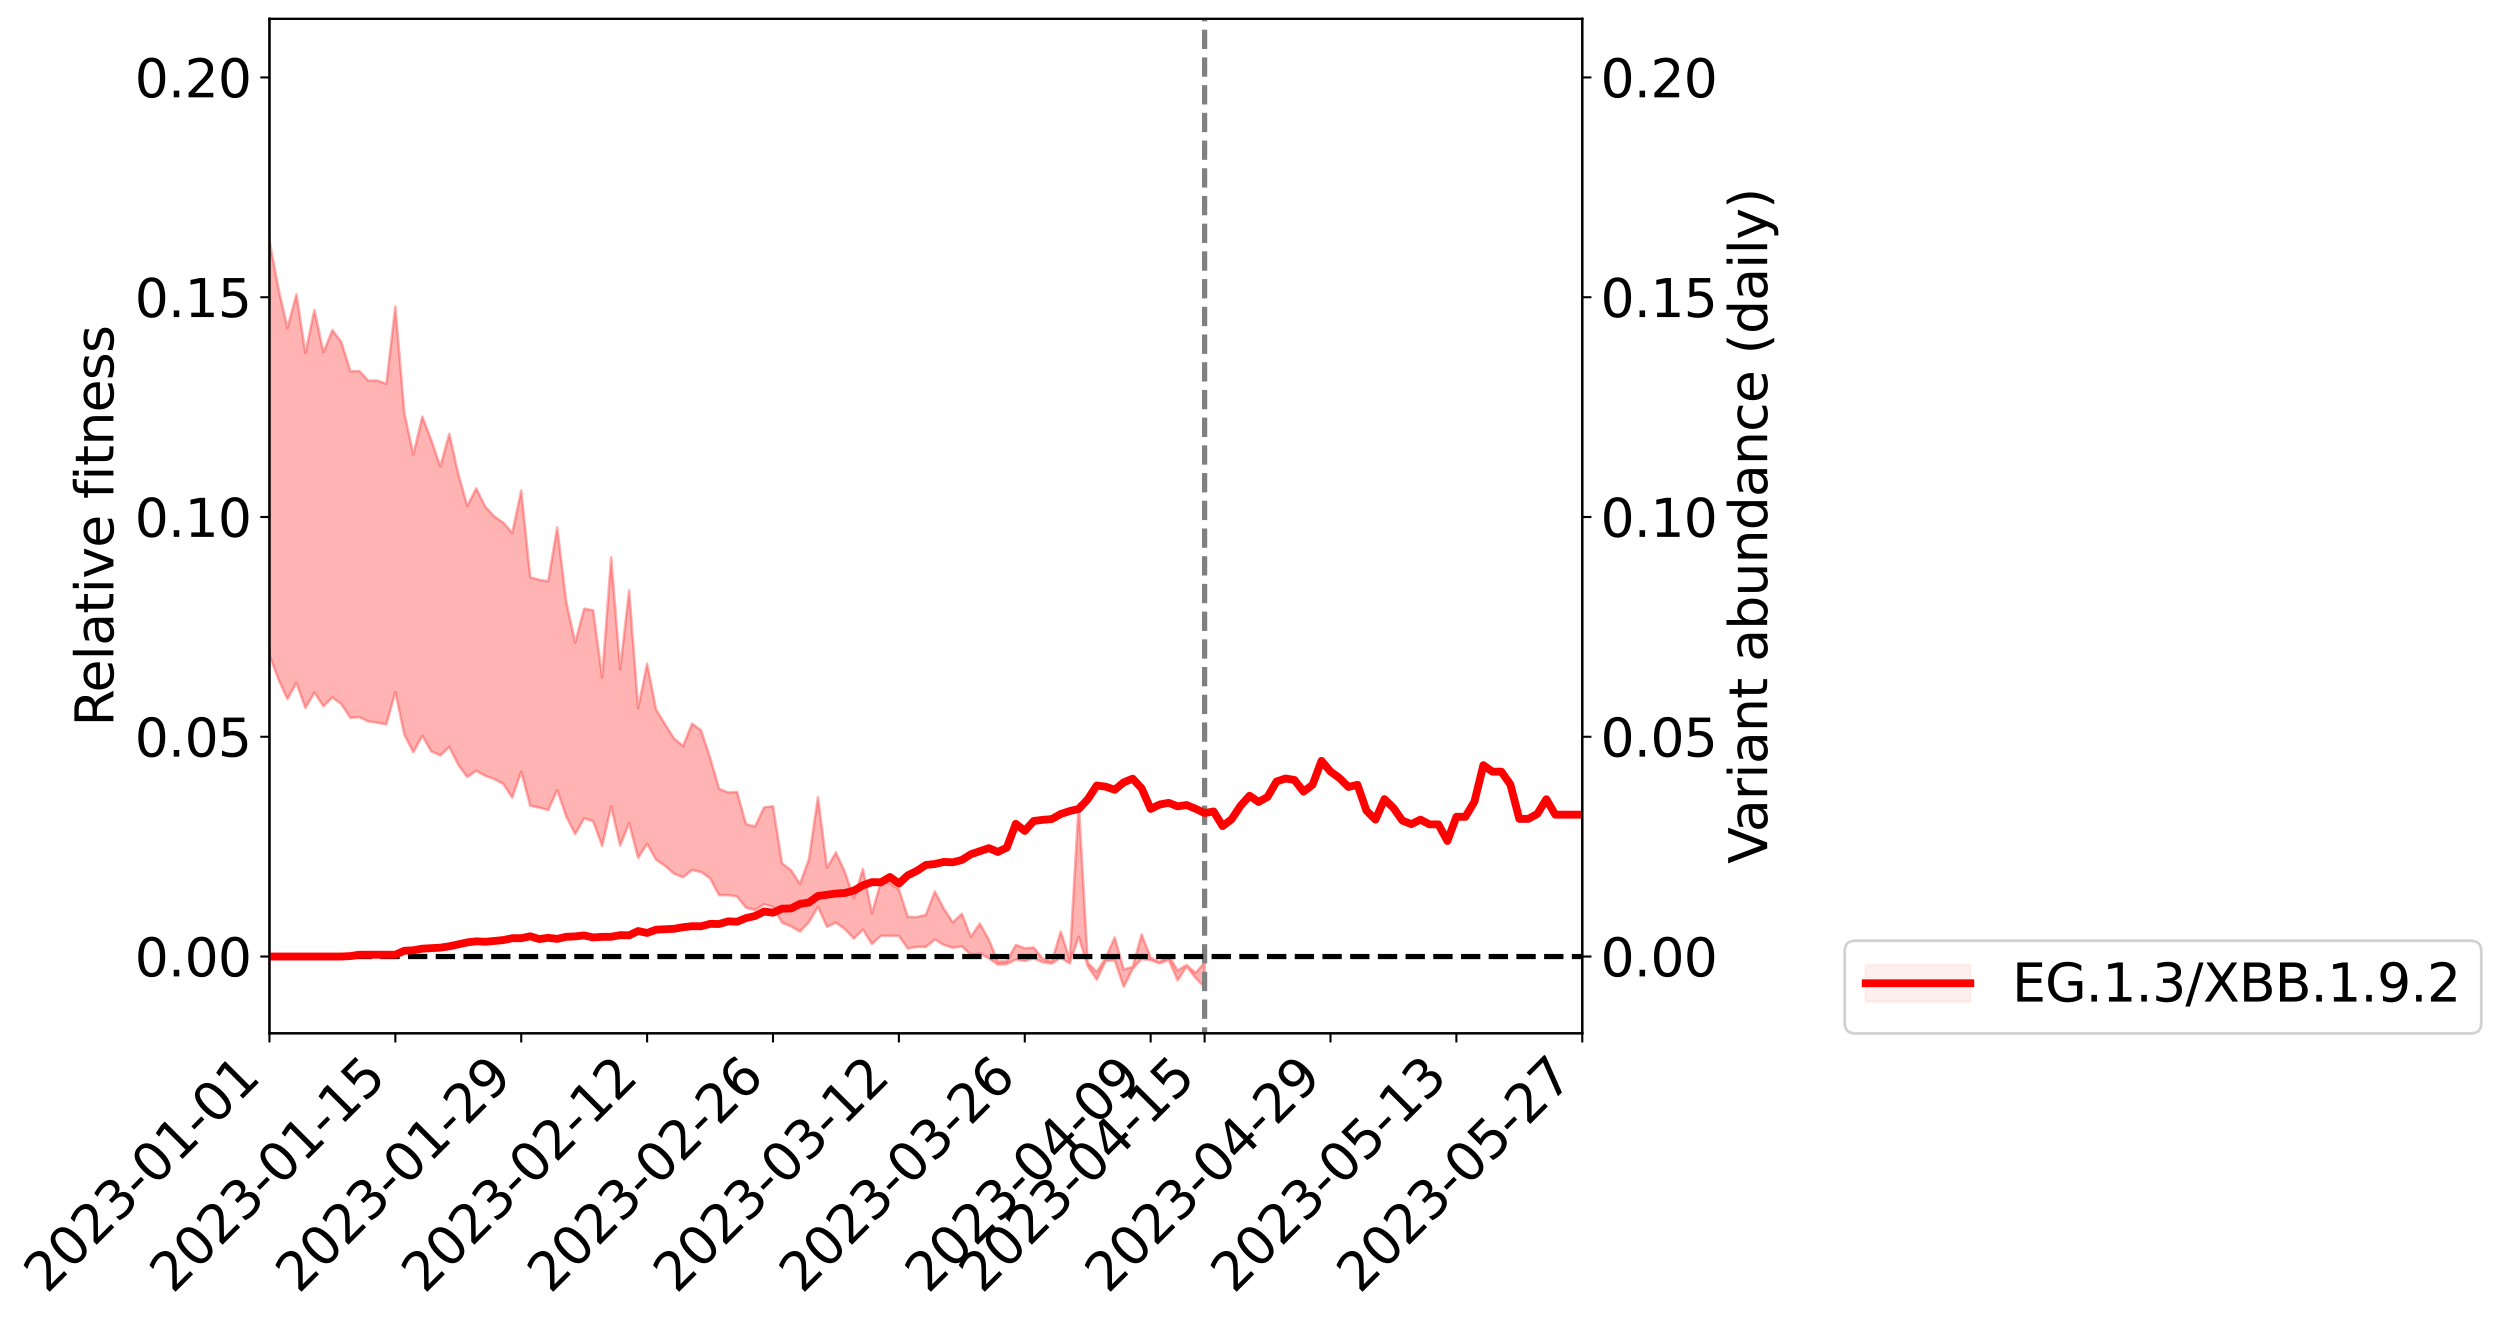 <?xml version="1.0" encoding="utf-8" standalone="no"?>
<!DOCTYPE svg PUBLIC "-//W3C//DTD SVG 1.1//EN"
  "http://www.w3.org/Graphics/SVG/1.1/DTD/svg11.dtd">
<svg xmlns:xlink="http://www.w3.org/1999/xlink" width="956.337pt" height="505.355pt" viewBox="0 0 956.337 505.355" xmlns="http://www.w3.org/2000/svg" version="1.1">
 <defs>
  <style type="text/css">*{stroke-linejoin: round; stroke-linecap: butt}</style>
 </defs>
 <g id="figure_1">
  <g id="patch_1">
   <path d="M 0 505.355 
L 956.337 505.355 
L 956.337 -0 
L 0 -0 
z
" style="fill: #ffffff"/>
  </g>
  <g id="axes_1">
   <g id="patch_2">
    <path d="M 103.075 395.28 
L 605.275 395.28 
L 605.275 7.2 
L 103.075 7.2 
z
" style="fill: #ffffff"/>
   </g>
   <g id="PolyCollection_1">
    <path d="M -1785.335 365.793 
L -1785.335 365.817 
L -1781.895 365.701 
L -1778.455 365.6 
L -1775.016 365.471 
L -1771.576 365.383 
L -1768.136 365.272 
L -1764.696 365.147 
L -1761.257 365.031 
L -1757.817 364.922 
L -1754.377 364.825 
L -1750.937 364.714 
L -1747.498 364.598 
L -1744.058 364.485 
L -1740.618 364.348 
L -1737.179 364.233 
L -1733.739 364.099 
L -1730.299 363.983 
L -1726.859 363.829 
L -1723.42 363.701 
L -1719.98 363.576 
L -1716.54 363.431 
L -1713.101 363.289 
L -1709.661 363.149 
L -1706.221 362.983 
L -1702.781 362.836 
L -1699.342 362.665 
L -1695.902 362.493 
L -1692.462 362.302 
L -1689.022 362.106 
L -1685.583 361.914 
L -1682.143 361.693 
L -1678.703 361.444 
L -1675.264 361.22 
L -1671.824 360.968 
L -1668.384 360.681 
L -1664.944 360.411 
L -1661.505 360.098 
L -1658.065 359.779 
L -1654.625 359.449 
L -1651.185 359.101 
L -1647.746 358.717 
L -1644.306 358.308 
L -1640.866 357.875 
L -1637.427 357.455 
L -1633.987 356.965 
L -1630.547 356.496 
L -1627.107 355.997 
L -1623.668 355.496 
L -1620.228 354.957 
L -1616.788 354.375 
L -1613.348 353.832 
L -1609.909 353.231 
L -1606.469 352.609 
L -1603.029 351.998 
L -1599.59 351.392 
L -1596.15 350.737 
L -1592.71 350.074 
L -1589.27 349.412 
L -1585.831 348.723 
L -1582.391 348.026 
L -1578.951 347.33 
L -1575.511 346.611 
L -1572.072 345.891 
L -1568.632 345.179 
L -1565.192 344.441 
L -1561.753 343.653 
L -1558.313 342.888 
L -1554.873 342.125 
L -1551.433 341.372 
L -1547.994 340.59 
L -1544.554 339.825 
L -1541.114 339.048 
L -1537.674 338.342 
L -1534.235 337.52 
L -1530.795 336.801 
L -1527.355 336.018 
L -1523.916 335.274 
L -1520.476 334.502 
L -1517.036 333.805 
L -1513.596 333.013 
L -1510.157 332.268 
L -1506.717 331.571 
L -1503.277 330.818 
L -1499.837 330.103 
L -1496.398 329.362 
L -1492.958 328.612 
L -1489.518 327.89 
L -1486.079 327.181 
L -1482.639 326.422 
L -1479.199 325.701 
L -1475.759 324.963 
L -1472.32 324.237 
L -1468.88 323.528 
L -1465.44 322.8 
L -1462.001 322.066 
L -1458.561 321.401 
L -1455.121 320.654 
L -1451.681 319.937 
L -1448.242 319.232 
L -1444.802 318.526 
L -1441.362 317.822 
L -1437.922 317.109 
L -1434.483 316.428 
L -1431.043 315.722 
L -1427.603 315 
L -1424.164 314.271 
L -1420.724 313.535 
L -1417.284 312.842 
L -1413.844 312.086 
L -1410.405 311.283 
L -1406.965 310.525 
L -1403.525 309.729 
L -1400.085 308.921 
L -1396.646 308.071 
L -1393.206 307.205 
L -1389.766 306.397 
L -1386.327 305.482 
L -1382.887 304.609 
L -1379.447 303.674 
L -1376.007 302.809 
L -1372.568 301.802 
L -1369.128 300.812 
L -1365.688 299.848 
L -1362.248 298.868 
L -1358.809 297.858 
L -1355.369 296.805 
L -1351.929 295.813 
L -1348.49 294.686 
L -1345.05 293.685 
L -1341.61 292.525 
L -1338.17 291.397 
L -1334.731 290.293 
L -1331.291 289.23 
L -1327.851 288.001 
L -1324.411 286.882 
L -1320.972 285.479 
L -1317.532 284.26 
L -1314.092 283.117 
L -1310.653 281.834 
L -1307.213 280.519 
L -1303.773 279.016 
L -1300.333 277.599 
L -1296.894 276.399 
L -1293.454 274.551 
L -1290.014 273.046 
L -1286.574 271.506 
L -1283.135 269.909 
L -1279.695 268.102 
L -1276.255 266.391 
L -1272.816 265.068 
L -1269.376 263.409 
L -1265.936 260.762 
L -1262.496 258.51 
L -1259.057 256.944 
L -1255.617 254.819 
L -1252.177 253.282 
L -1248.737 251.861 
L -1245.298 249.868 
L -1241.858 247.139 
L -1238.418 245.487 
L -1234.979 244.579 
L -1231.539 242.562 
L -1228.099 241.828 
L -1224.659 240.52 
L -1221.22 238.114 
L -1217.78 238.182 
L -1214.34 239.01 
L -1210.901 240.889 
L -1207.461 238.566 
L -1204.021 242.888 
L -1200.581 243.786 
L -1197.142 237.765 
L -1193.702 239.373 
L -1190.262 241.937 
L -1186.822 240.324 
L -1183.383 239.949 
L -1179.943 251.195 
L -1176.503 267.217 
L -1173.064 275.19 
L -1169.624 257.76 
L -1166.184 266.714 
L -1162.744 278.453 
L -1159.305 277.79 
L -1155.865 301.689 
L -1152.425 298.472 
L -1148.985 291.217 
L -1145.546 273.172 
L -1142.106 290.225 
L -1138.666 300.505 
L -1135.227 296.29 
L -1131.787 299.018 
L -1128.347 308.735 
L -1124.907 307.522 
L -1121.468 299.278 
L -1118.028 309.805 
L -1114.588 311.957 
L -1111.148 308.308 
L -1107.709 315.026 
L -1104.269 317.539 
L -1100.829 316.974 
L -1097.39 315.054 
L -1093.95 317.326 
L -1090.51 315.196 
L -1087.07 315.486 
L -1083.631 317.658 
L -1080.191 315.8 
L -1076.751 316.91 
L -1073.311 317.061 
L -1069.872 315.579 
L -1066.432 316.257 
L -1062.992 314.078 
L -1059.553 314.327 
L -1056.113 315.052 
L -1052.673 315.181 
L -1049.233 314.164 
L -1045.794 313.308 
L -1042.354 313.155 
L -1038.914 312.195 
L -1035.474 312.116 
L -1032.035 312 
L -1028.595 310.493 
L -1025.155 311.317 
L -1021.716 310.339 
L -1018.276 309.951 
L -1014.836 310.042 
L -1011.396 309.074 
L -1007.957 308.873 
L -1004.517 309.267 
L -1001.077 309.87 
L -997.637 308.225 
L -994.198 307.964 
L -990.758 307.434 
L -987.318 310.341 
L -983.879 310.401 
L -980.439 311.497 
L -976.999 308.701 
L -973.559 306.969 
L -970.12 307.48 
L -966.68 309.349 
L -963.24 309.609 
L -959.801 306.192 
L -956.361 308.954 
L -952.921 308.157 
L -949.481 307.593 
L -946.042 305.941 
L -942.602 307.087 
L -939.162 306.208 
L -935.722 306.775 
L -932.283 305.612 
L -928.843 304.649 
L -925.403 303.041 
L -921.964 302.171 
L -918.524 301.353 
L -915.084 300.291 
L -911.644 299.885 
L -908.205 298.86 
L -904.765 297.762 
L -901.325 295.256 
L -897.885 293.287 
L -894.446 292.254 
L -891.006 290.115 
L -887.566 289.463 
L -884.127 287.527 
L -880.687 284.81 
L -877.247 282.491 
L -873.807 280.656 
L -870.368 277.842 
L -866.928 275.986 
L -863.488 273.429 
L -860.048 271.127 
L -856.609 268.31 
L -853.169 265.93 
L -849.729 262.806 
L -846.29 260.272 
L -842.85 257.54 
L -839.41 254.017 
L -835.97 250.707 
L -832.531 248.223 
L -829.091 245.468 
L -825.651 242.106 
L -822.211 239.371 
L -818.772 236.11 
L -815.332 231.56 
L -811.892 229.382 
L -808.453 225.457 
L -805.013 222.37 
L -801.573 219.013 
L -798.133 215.354 
L -794.694 211.616 
L -791.254 208.168 
L -787.814 203.637 
L -784.374 200.683 
L -780.935 196.241 
L -777.495 193.232 
L -774.055 188.779 
L -770.616 184.535 
L -767.176 180.631 
L -763.736 177.44 
L -760.296 172.443 
L -756.857 168.928 
L -753.417 164.427 
L -749.977 160.682 
L -746.537 155.954 
L -743.098 151.757 
L -739.658 150.843 
L -736.218 143.315 
L -732.779 141.808 
L -729.339 137.078 
L -725.899 133.689 
L -722.459 129.766 
L -719.02 125.606 
L -715.58 121.805 
L -712.14 118.12 
L -708.701 114.625 
L -705.261 111.116 
L -701.821 112.969 
L -698.381 103.546 
L -694.942 100.842 
L -691.502 107.697 
L -688.062 96.434 
L -684.622 97.765 
L -681.183 96.115 
L -677.743 90.044 
L -674.303 90.559 
L -670.864 95.587 
L -667.424 91.152 
L -663.984 88.901 
L -660.544 91.914 
L -657.105 90.26 
L -653.665 92.233 
L -650.225 95.051 
L -646.785 100.132 
L -643.346 112.377 
L -639.906 109.182 
L -636.466 115.697 
L -633.027 121.053 
L -629.587 123.81 
L -626.147 130.949 
L -622.707 137.369 
L -619.268 126.859 
L -615.828 138.333 
L -612.388 152.511 
L -608.948 159.4 
L -605.509 162.606 
L -602.069 181.364 
L -598.629 182.971 
L -595.19 188.158 
L -591.75 186.895 
L -588.31 202.742 
L -584.87 197.964 
L -581.431 195.295 
L -577.991 208.841 
L -574.551 218.488 
L -571.111 217.746 
L -567.672 223.508 
L -564.232 225.438 
L -560.792 225.866 
L -557.353 225.944 
L -553.913 229.166 
L -550.473 231.017 
L -547.033 240.864 
L -543.594 235.927 
L -540.154 244.501 
L -536.714 242.648 
L -533.274 241.559 
L -529.835 245.06 
L -526.395 248.182 
L -522.955 244.345 
L -519.516 246.303 
L -516.076 246.465 
L -512.636 251.115 
L -509.196 248.855 
L -505.757 247.804 
L -502.317 249.133 
L -498.877 251.345 
L -495.437 250.231 
L -491.998 247.99 
L -488.558 249.183 
L -485.118 245.774 
L -481.679 246.059 
L -478.239 251.485 
L -474.799 251.057 
L -471.359 247.826 
L -467.92 246.924 
L -464.48 247.136 
L -461.04 243.62 
L -457.601 244.26 
L -454.161 244.064 
L -450.721 243.162 
L -447.281 242.06 
L -443.842 239.785 
L -440.402 240.805 
L -436.962 239.202 
L -433.522 238.686 
L -430.083 237.735 
L -426.643 237.617 
L -423.203 235.823 
L -419.764 232.744 
L -416.324 232.419 
L -412.884 229.887 
L -409.444 226.324 
L -406.005 228.627 
L -402.565 223.85 
L -399.125 225.615 
L -395.685 224.584 
L -392.246 224.764 
L -388.806 221.664 
L -385.366 221.319 
L -381.927 220.768 
L -378.487 216.968 
L -375.047 217.775 
L -371.607 217.342 
L -368.168 217.09 
L -364.728 215.237 
L -361.288 215.961 
L -357.848 214.067 
L -354.409 212.263 
L -350.969 209.469 
L -347.529 208.526 
L -344.09 207.883 
L -340.65 205.925 
L -337.21 206.144 
L -333.77 205.161 
L -330.331 203.424 
L -326.891 203.437 
L -323.451 201.48 
L -320.011 203.024 
L -316.572 201.653 
L -313.132 201.679 
L -309.692 199.271 
L -306.253 196.001 
L -302.813 198.725 
L -299.373 198.607 
L -295.933 197.528 
L -292.494 196.413 
L -289.054 194.136 
L -285.614 193.609 
L -282.174 192.355 
L -278.735 192.53 
L -275.295 192.052 
L -271.855 189.895 
L -268.416 186.837 
L -264.976 190.788 
L -261.536 189.838 
L -258.096 187.246 
L -254.657 188.887 
L -251.217 184.254 
L -247.777 184.816 
L -244.337 185.109 
L -240.898 181.968 
L -237.458 187.307 
L -234.018 181.95 
L -230.579 179.23 
L -227.139 182.723 
L -223.699 183.672 
L -220.259 181.973 
L -216.82 183.339 
L -213.38 180.893 
L -209.94 185.691 
L -206.501 183.277 
L -203.061 184.282 
L -199.621 181.041 
L -196.181 178.141 
L -192.742 181.89 
L -189.302 188.592 
L -185.862 181.014 
L -182.422 181.467 
L -178.983 178.652 
L -175.543 180.021 
L -172.103 179.67 
L -168.664 177.942 
L -165.224 177.313 
L -161.784 180.589 
L -158.344 178.923 
L -154.905 181.919 
L -151.465 182.503 
L -148.025 173.902 
L -144.585 177.493 
L -141.146 177.825 
L -137.706 178.461 
L -134.266 179.029 
L -130.827 184.59 
L -127.387 186.832 
L -123.947 186.614 
L -120.507 192.734 
L -117.068 202.847 
L -113.628 190.868 
L -110.188 190.758 
L -106.748 191.038 
L -103.309 195.057 
L -99.869 195.995 
L -96.429 195.99 
L -92.99 204.699 
L -89.55 207.924 
L -86.11 198.072 
L -82.67 207.023 
L -79.231 202.635 
L -75.791 199.913 
L -72.351 210.799 
L -68.911 208.661 
L -65.472 215.707 
L -62.032 213.603 
L -58.592 208.902 
L -55.153 213.343 
L -51.713 213.397 
L -48.273 217.769 
L -44.833 215.106 
L -41.394 222.285 
L -37.954 217.231 
L -34.514 221.058 
L -31.074 220.361 
L -27.635 224.566 
L -24.195 217.956 
L -20.755 225.166 
L -17.316 224.833 
L -13.876 229.782 
L -10.436 232.426 
L -6.996 232.509 
L -3.557 231.327 
L -0.117 234.538 
L 3.323 236.942 
L 6.763 234.913 
L 10.202 234.192 
L 13.642 237.013 
L 17.082 239.578 
L 20.521 235.296 
L 23.961 232.841 
L 27.401 242.812 
L 30.841 247.357 
L 34.28 237.258 
L 37.72 240.295 
L 41.16 241.837 
L 44.599 242.605 
L 48.039 247.739 
L 51.479 247.113 
L 54.919 245.063 
L 58.358 247.303 
L 61.798 247.932 
L 65.238 242.487 
L 68.678 245.277 
L 72.117 243.585 
L 75.557 251.173 
L 78.997 260.518 
L 82.436 259.205 
L 85.876 251.835 
L 89.316 251.056 
L 92.756 252.095 
L 96.195 252.469 
L 99.635 259.393 
L 103.075 250.647 
L 106.515 259.935 
L 109.954 267.42 
L 113.394 261.242 
L 116.834 270.851 
L 120.273 264.91 
L 123.713 270.161 
L 127.153 266.787 
L 130.593 269.402 
L 134.032 274.605 
L 137.472 274.332 
L 140.912 275.971 
L 144.352 276.462 
L 147.791 277.123 
L 151.231 264.751 
L 154.671 281.001 
L 158.11 287.756 
L 161.55 281.464 
L 164.99 287.459 
L 168.43 288.949 
L 171.869 285.777 
L 175.309 292.558 
L 178.749 297.247 
L 182.189 294.848 
L 185.628 296.803 
L 189.068 298.023 
L 192.508 299.856 
L 195.947 305.142 
L 199.387 295.21 
L 202.827 308.258 
L 206.267 308.964 
L 209.706 309.853 
L 213.146 302.287 
L 216.586 312.278 
L 220.026 319.088 
L 223.465 313.017 
L 226.905 314.193 
L 230.345 323.628 
L 233.784 308.452 
L 237.224 323.497 
L 240.664 314.852 
L 244.104 328.181 
L 247.543 322.82 
L 250.983 328.916 
L 254.423 331.222 
L 257.863 334.241 
L 261.302 335.603 
L 264.742 332.818 
L 268.182 333.582 
L 271.621 335.99 
L 275.061 342.433 
L 278.501 342.388 
L 281.941 342.965 
L 285.38 347.24 
L 288.82 348.148 
L 292.26 345.931 
L 295.699 346.866 
L 299.139 352.936 
L 302.579 354.376 
L 306.019 356.352 
L 309.458 352.758 
L 312.898 346.855 
L 316.338 354.531 
L 319.778 352.935 
L 323.217 355.426 
L 326.657 359.016 
L 330.097 355.621 
L 333.536 361.136 
L 336.976 358 
L 340.416 357.928 
L 343.856 358.06 
L 347.295 362.878 
L 350.735 362.182 
L 354.175 362.213 
L 357.615 359.399 
L 361.054 361.461 
L 364.494 362.548 
L 367.934 362.005 
L 371.373 365.214 
L 374.813 364.758 
L 378.253 366.604 
L 381.693 369.004 
L 385.132 368.827 
L 388.572 367.08 
L 392.012 367.614 
L 395.452 366.615 
L 398.891 368.115 
L 402.331 368.619 
L 405.771 366.365 
L 409.21 368.584 
L 412.65 358.373 
L 416.09 369.59 
L 419.53 374.781 
L 422.969 367.618 
L 426.409 367.349 
L 429.849 377.491 
L 433.289 370.626 
L 436.728 366.842 
L 440.168 367.337 
L 443.608 368.529 
L 447.047 367.194 
L 450.487 375.031 
L 453.927 369.746 
L 457.367 374.132 
L 460.806 377.64 
L 460.806 368.123 
L 460.806 368.123 
L 457.367 372.208 
L 453.927 369.151 
L 450.487 371.263 
L 447.047 365.4 
L 443.608 368.013 
L 440.168 366.35 
L 436.728 357.456 
L 433.289 369.851 
L 429.849 370.821 
L 426.409 358.61 
L 422.969 366.347 
L 419.53 371.774 
L 416.09 368.223 
L 412.65 307.389 
L 409.21 366.94 
L 405.771 356.35 
L 402.331 367.841 
L 398.891 366.761 
L 395.452 362.458 
L 392.012 362.734 
L 388.572 361.439 
L 385.132 367.706 
L 381.693 367.842 
L 378.253 359.367 
L 374.813 353.29 
L 371.373 358.338 
L 367.934 349.53 
L 364.494 352.806 
L 361.054 347.612 
L 357.615 341.032 
L 354.175 349.938 
L 350.735 350.795 
L 347.295 350.719 
L 343.856 340.199 
L 340.416 337.904 
L 336.976 337.347 
L 333.536 349.364 
L 330.097 332.434 
L 326.657 343.621 
L 323.217 333.659 
L 319.778 326.061 
L 316.338 331.94 
L 312.898 304.918 
L 309.458 328.581 
L 306.019 338.085 
L 302.579 332.869 
L 299.139 330.223 
L 295.699 308.418 
L 292.26 308.844 
L 288.82 316.167 
L 285.38 315.253 
L 281.941 302.917 
L 278.501 303.132 
L 275.061 301.733 
L 271.621 289.758 
L 268.182 279.353 
L 264.742 276.8 
L 261.302 285.373 
L 257.863 282.507 
L 254.423 277.047 
L 250.983 271.467 
L 247.543 253.855 
L 244.104 270.883 
L 240.664 225.857 
L 237.224 255.965 
L 233.784 213.155 
L 230.345 259.194 
L 226.905 233.472 
L 223.465 232.826 
L 220.026 245.815 
L 216.586 230.147 
L 213.146 201.708 
L 209.706 222.333 
L 206.267 221.793 
L 202.827 220.777 
L 199.387 187.618 
L 195.947 203.919 
L 192.508 199.893 
L 189.068 197.525 
L 185.628 193.81 
L 182.189 186.825 
L 178.749 193.548 
L 175.309 181.231 
L 171.869 165.939 
L 168.43 178.464 
L 164.99 168.352 
L 161.55 159.37 
L 158.11 173.859 
L 154.671 157.964 
L 151.231 117.221 
L 147.791 146.828 
L 144.352 145.571 
L 140.912 145.595 
L 137.472 141.929 
L 134.032 142.028 
L 130.593 130.877 
L 127.153 126.262 
L 123.713 134.748 
L 120.273 118.592 
L 116.834 135.024 
L 113.394 112.596 
L 109.954 125.41 
L 106.515 110.457 
L 103.075 91.952 
L 99.635 108.848 
L 96.195 92.653 
L 92.756 93.731 
L 89.316 92.984 
L 85.876 94.524 
L 82.436 109.782 
L 78.997 113.382 
L 75.557 94.985 
L 72.117 76.143 
L 68.678 81.384 
L 65.238 77.555 
L 61.798 89.336 
L 58.358 88.08 
L 54.919 83.305 
L 51.479 89.427 
L 48.039 88.921 
L 44.599 79.33 
L 41.16 80.47 
L 37.72 76.753 
L 34.28 72.178 
L 30.841 93.784 
L 27.401 81.626 
L 23.961 64.975 
L 20.521 72.971 
L 17.082 80.121 
L 13.642 75.417 
L 10.202 71.805 
L 6.763 74.662 
L 3.323 82.229 
L -0.117 74.092 
L -3.557 71.119 
L -6.996 74.489 
L -10.436 69.408 
L -13.876 71.093 
L -17.316 60.832 
L -20.755 64.627 
L -24.195 52.108 
L -27.635 62.992 
L -31.074 57.957 
L -34.514 61.042 
L -37.954 57.671 
L -41.394 64.358 
L -44.833 53.166 
L -48.273 60.351 
L -51.713 53.337 
L -55.153 54.816 
L -58.592 49.347 
L -62.032 52.411 
L -65.472 60.56 
L -68.911 52.935 
L -72.351 54.969 
L -75.791 39.844 
L -79.231 47.058 
L -82.67 50.798 
L -86.11 39.2 
L -89.55 52.502 
L -92.99 53.702 
L -96.429 38.99 
L -99.869 39.452 
L -103.309 38.608 
L -106.748 33.453 
L -110.188 37.373 
L -113.628 36.255 
L -117.068 53.995 
L -120.507 42.159 
L -123.947 33.493 
L -127.387 33.992 
L -130.827 31.646 
L -134.266 26.542 
L -137.706 28.754 
L -141.146 25.424 
L -144.585 29.808 
L -148.025 24.84 
L -151.465 35.148 
L -154.905 36.793 
L -158.344 34.793 
L -161.784 37.323 
L -165.224 33.809 
L -168.664 37.076 
L -172.103 39.096 
L -175.543 44.08 
L -178.983 40.588 
L -182.422 46.126 
L -185.862 45.342 
L -189.302 55.433 
L -192.742 49.055 
L -196.181 45.769 
L -199.621 50.214 
L -203.061 52.354 
L -206.501 52.728 
L -209.94 58.64 
L -213.38 53.922 
L -216.82 57.948 
L -220.259 56.296 
L -223.699 57.389 
L -227.139 55.917 
L -230.579 53.674 
L -234.018 58.407 
L -237.458 64.65 
L -240.898 58.582 
L -244.337 62.282 
L -247.777 60.868 
L -251.217 63.034 
L -254.657 67.87 
L -258.096 66.397 
L -261.536 70.335 
L -264.976 71.463 
L -268.416 67.28 
L -271.855 69.925 
L -275.295 72.857 
L -278.735 73.982 
L -282.174 73.969 
L -285.614 76.077 
L -289.054 75.858 
L -292.494 78.932 
L -295.933 79.853 
L -299.373 80.615 
L -302.813 81.372 
L -306.253 76.15 
L -309.692 82.094 
L -313.132 84.518 
L -316.572 83.929 
L -320.011 84.187 
L -323.451 84.288 
L -326.891 86.059 
L -330.331 85.551 
L -333.77 88.173 
L -337.21 89.117 
L -340.65 88.543 
L -344.09 89.519 
L -347.529 90.827 
L -350.969 92.178 
L -354.409 96.672 
L -357.848 97.748 
L -361.288 99.939 
L -364.728 98.861 
L -368.168 100.973 
L -371.607 101.197 
L -375.047 101.863 
L -378.487 99.608 
L -381.927 105.946 
L -385.366 106.53 
L -388.806 106.983 
L -392.246 110.811 
L -395.685 110.589 
L -399.125 112.211 
L -402.565 110.34 
L -406.005 115.606 
L -409.444 114.121 
L -412.884 119.206 
L -416.324 122.839 
L -419.764 123.934 
L -423.203 128.486 
L -426.643 132.06 
L -430.083 132 
L -433.522 134.222 
L -436.962 134.907 
L -440.402 137.8 
L -443.842 137.054 
L -447.281 141.056 
L -450.721 144.063 
L -454.161 145.871 
L -457.601 146.976 
L -461.04 147.864 
L -464.48 152.177 
L -467.92 153.244 
L -471.359 155.933 
L -474.799 159.864 
L -478.239 161.159 
L -481.679 157.76 
L -485.118 158.876 
L -488.558 163.173 
L -491.998 163.727 
L -495.437 166.699 
L -498.877 168.861 
L -502.317 167.781 
L -505.757 169.125 
L -509.196 170.796 
L -512.636 173.753 
L -516.076 170.575 
L -519.516 172.031 
L -522.955 172.093 
L -526.395 176.275 
L -529.835 175.816 
L -533.274 173.575 
L -536.714 175.821 
L -540.154 178.133 
L -543.594 172.24 
L -547.033 177.758 
L -550.473 170.828 
L -553.913 170.59 
L -557.353 169.265 
L -560.792 171.005 
L -564.232 171.577 
L -567.672 170.821 
L -571.111 167.582 
L -574.551 170.265 
L -577.991 162.562 
L -581.431 154.978 
L -584.87 157.069 
L -588.31 161.343 
L -591.75 150.565 
L -595.19 151.232 
L -598.629 148.47 
L -602.069 147.813 
L -605.509 132.97 
L -608.948 131.833 
L -612.388 126.461 
L -615.828 114.849 
L -619.268 106.606 
L -622.707 115.872 
L -626.147 111.751 
L -629.587 104.549 
L -633.027 101.46 
L -636.466 96.248 
L -639.906 89.444 
L -643.346 93.118 
L -646.785 80.099 
L -650.225 75.467 
L -653.665 72.398 
L -657.105 70.599 
L -660.544 72.264 
L -663.984 69.217 
L -667.424 71.606 
L -670.864 76.442 
L -674.303 70.951 
L -677.743 70.632 
L -681.183 77.683 
L -684.622 79.644 
L -688.062 77.662 
L -691.502 90.002 
L -694.942 82.726 
L -698.381 86.32 
L -701.821 96.323 
L -705.261 94.544 
L -708.701 98.341 
L -712.14 102.016 
L -715.58 105.871 
L -719.02 109.706 
L -722.459 113.666 
L -725.899 117.51 
L -729.339 120.824 
L -732.779 125.279 
L -736.218 126.672 
L -739.658 134.198 
L -743.098 134.816 
L -746.537 138.847 
L -749.977 143.287 
L -753.417 146.751 
L -756.857 150.972 
L -760.296 154.359 
L -763.736 159.111 
L -767.176 162.126 
L -770.616 165.721 
L -774.055 169.867 
L -777.495 174.081 
L -780.935 176.791 
L -784.374 180.863 
L -787.814 183.75 
L -791.254 187.915 
L -794.694 191.216 
L -798.133 194.494 
L -801.573 198.082 
L -805.013 201.294 
L -808.453 204.07 
L -811.892 207.568 
L -815.332 209.5 
L -818.772 213.732 
L -822.211 216.684 
L -825.651 219.315 
L -829.091 222.459 
L -832.531 224.492 
L -835.97 227.306 
L -839.41 230.183 
L -842.85 233.315 
L -846.29 235.769 
L -849.729 238.18 
L -853.169 240.783 
L -856.609 243.289 
L -860.048 245.965 
L -863.488 248.142 
L -866.928 250.485 
L -870.368 252.434 
L -873.807 255.045 
L -877.247 256.983 
L -880.687 259.145 
L -884.127 261.786 
L -887.566 263.664 
L -891.006 264.326 
L -894.446 266.501 
L -897.885 267.684 
L -901.325 269.775 
L -904.765 272.18 
L -908.205 273.475 
L -911.644 274.685 
L -915.084 275.007 
L -918.524 276.25 
L -921.964 277.019 
L -925.403 277.837 
L -928.843 279.531 
L -932.283 280.539 
L -935.722 281.952 
L -939.162 281.221 
L -942.602 282.003 
L -946.042 280.815 
L -949.481 282.717 
L -952.921 283.014 
L -956.361 284.397 
L -959.801 281.455 
L -963.24 285.002 
L -966.68 284.705 
L -970.12 282.647 
L -973.559 282.105 
L -976.999 283.911 
L -980.439 287.053 
L -983.879 285.784 
L -987.318 285.672 
L -990.758 282.42 
L -994.198 282.318 
L -997.637 283.17 
L -1001.077 285.05 
L -1004.517 284.334 
L -1007.957 283.845 
L -1011.396 284.064 
L -1014.836 285.168 
L -1018.276 284.793 
L -1021.716 285.454 
L -1025.155 286.614 
L -1028.595 285.62 
L -1032.035 287.344 
L -1035.474 287.518 
L -1038.914 287.63 
L -1042.354 288.68 
L -1045.794 288.864 
L -1049.233 290.039 
L -1052.673 291.335 
L -1056.113 291.249 
L -1059.553 290.575 
L -1062.992 290.062 
L -1066.432 292.929 
L -1069.872 292.311 
L -1073.311 294.207 
L -1076.751 294.144 
L -1080.191 293.281 
L -1083.631 295.162 
L -1087.07 293.23 
L -1090.51 293.232 
L -1093.95 295.654 
L -1097.39 293.763 
L -1100.829 296.053 
L -1104.269 296.736 
L -1107.709 294.661 
L -1111.148 288.227 
L -1114.588 292.231 
L -1118.028 290.222 
L -1121.468 280.698 
L -1124.907 288.715 
L -1128.347 290.323 
L -1131.787 281.523 
L -1135.227 279.088 
L -1138.666 283.748 
L -1142.106 274.224 
L -1145.546 258.026 
L -1148.985 275.891 
L -1152.425 283.109 
L -1155.865 286.685 
L -1159.305 264.066 
L -1162.744 265.03 
L -1166.184 253.737 
L -1169.624 244.917 
L -1173.064 262.88 
L -1176.503 255.245 
L -1179.943 239.37 
L -1183.383 228.158 
L -1186.822 228.961 
L -1190.262 231.031 
L -1193.702 228.74 
L -1197.142 227.453 
L -1200.581 234.06 
L -1204.021 233.414 
L -1207.461 229.302 
L -1210.901 232.032 
L -1214.34 230.439 
L -1217.78 229.928 
L -1221.22 230.254 
L -1224.659 232.954 
L -1228.099 234.634 
L -1231.539 235.672 
L -1234.979 238.053 
L -1238.418 239.265 
L -1241.858 241.202 
L -1245.298 244.166 
L -1248.737 246.554 
L -1252.177 248.207 
L -1255.617 250.042 
L -1259.057 252.395 
L -1262.496 253.947 
L -1265.936 256.204 
L -1269.376 258.908 
L -1272.816 260.558 
L -1276.255 261.722 
L -1279.695 263.417 
L -1283.135 265.164 
L -1286.574 266.759 
L -1290.014 268.286 
L -1293.454 269.761 
L -1296.894 271.731 
L -1300.333 272.808 
L -1303.773 274.256 
L -1307.213 275.772 
L -1310.653 277.078 
L -1314.092 278.366 
L -1317.532 279.459 
L -1320.972 280.643 
L -1324.411 282.164 
L -1327.851 283.262 
L -1331.291 284.521 
L -1334.731 285.536 
L -1338.17 286.664 
L -1341.61 287.819 
L -1345.05 288.993 
L -1348.49 289.986 
L -1351.929 291.147 
L -1355.369 292.167 
L -1358.809 293.258 
L -1362.248 294.278 
L -1365.688 295.305 
L -1369.128 296.263 
L -1372.568 297.281 
L -1376.007 298.366 
L -1379.447 299.213 
L -1382.887 300.241 
L -1386.327 301.141 
L -1389.766 302.164 
L -1393.206 302.944 
L -1396.646 303.895 
L -1400.085 304.791 
L -1403.525 305.644 
L -1406.965 306.512 
L -1410.405 307.316 
L -1413.844 308.251 
L -1417.284 309.093 
L -1420.724 309.791 
L -1424.164 310.616 
L -1427.603 311.441 
L -1431.043 312.262 
L -1434.483 313.055 
L -1437.922 313.797 
L -1441.362 314.612 
L -1444.802 315.413 
L -1448.242 316.218 
L -1451.681 317.021 
L -1455.121 317.846 
L -1458.561 318.703 
L -1462.001 319.447 
L -1465.44 320.295 
L -1468.88 321.128 
L -1472.32 321.93 
L -1475.759 322.757 
L -1479.199 323.602 
L -1482.639 324.423 
L -1486.079 325.284 
L -1489.518 326.073 
L -1492.958 326.878 
L -1496.398 327.728 
L -1499.837 328.551 
L -1503.277 329.335 
L -1506.717 330.163 
L -1510.157 330.923 
L -1513.596 331.734 
L -1517.036 332.597 
L -1520.476 333.344 
L -1523.916 334.176 
L -1527.355 334.967 
L -1530.795 335.796 
L -1534.235 336.551 
L -1537.674 337.427 
L -1541.114 338.161 
L -1544.554 338.979 
L -1547.994 339.781 
L -1551.433 340.602 
L -1554.873 341.385 
L -1558.313 342.182 
L -1561.753 342.982 
L -1565.192 343.807 
L -1568.632 344.577 
L -1572.072 345.313 
L -1575.511 346.059 
L -1578.951 346.792 
L -1582.391 347.497 
L -1585.831 348.213 
L -1589.27 348.919 
L -1592.71 349.595 
L -1596.15 350.277 
L -1599.59 350.954 
L -1603.029 351.573 
L -1606.469 352.201 
L -1609.909 352.853 
L -1613.348 353.471 
L -1616.788 354.027 
L -1620.228 354.634 
L -1623.668 355.19 
L -1627.107 355.705 
L -1630.547 356.218 
L -1633.987 356.698 
L -1637.427 357.213 
L -1640.866 357.642 
L -1644.306 358.092 
L -1647.746 358.516 
L -1651.185 358.91 
L -1654.625 359.27 
L -1658.065 359.599 
L -1661.505 359.924 
L -1664.944 360.246 
L -1668.384 360.515 
L -1671.824 360.813 
L -1675.264 361.067 
L -1678.703 361.288 
L -1682.143 361.543 
L -1685.583 361.768 
L -1689.022 361.956 
L -1692.462 362.157 
L -1695.902 362.352 
L -1699.342 362.525 
L -1702.781 362.698 
L -1706.221 362.842 
L -1709.661 363.015 
L -1713.101 363.154 
L -1716.54 363.299 
L -1719.98 363.451 
L -1723.42 363.576 
L -1726.859 363.708 
L -1730.299 363.878 
L -1733.739 364 
L -1737.179 364.148 
L -1740.618 364.266 
L -1744.058 364.42 
L -1747.498 364.544 
L -1750.937 364.672 
L -1754.377 364.786 
L -1757.817 364.89 
L -1761.257 365.007 
L -1764.696 365.133 
L -1768.136 365.256 
L -1771.576 365.362 
L -1775.016 365.449 
L -1778.455 365.571 
L -1781.895 365.672 
L -1785.335 365.793 
z
" clip-path="url(#p6247e89ad4)" style="fill: #ff0000; fill-opacity: 0.3; stroke: #ff0000; stroke-opacity: 0.3"/>
   </g>
   <g id="matplotlib.axis_1">
    <g id="xtick_1">
     <g id="line2d_1">
      <defs>
       <path id="m570fc26786" d="M 0 0 
L 0 3.5 
" style="stroke: #000000; stroke-width: 0.8"/>
      </defs>
      <g>
       <use xlink:href="#m570fc26786" x="103.075" y="395.28" style="stroke: #000000; stroke-width: 0.8"/>
      </g>
     </g>
     <g id="text_1">
      <!-- 2023-01-01 -->
      <g transform="translate(17.946 495.214) rotate(-45) scale(0.2 -0.2)">
       <defs>
        <path id="DejaVuSans-32" d="M 1228 531 
L 3431 531 
L 3431 0 
L 469 0 
L 469 531 
Q 828 903 1448 1529 
Q 2069 2156 2228 2338 
Q 2531 2678 2651 2914 
Q 2772 3150 2772 3378 
Q 2772 3750 2511 3984 
Q 2250 4219 1831 4219 
Q 1534 4219 1204 4116 
Q 875 4013 500 3803 
L 500 4441 
Q 881 4594 1212 4672 
Q 1544 4750 1819 4750 
Q 2544 4750 2975 4387 
Q 3406 4025 3406 3419 
Q 3406 3131 3298 2873 
Q 3191 2616 2906 2266 
Q 2828 2175 2409 1742 
Q 1991 1309 1228 531 
z
" transform="scale(0.016)"/>
        <path id="DejaVuSans-30" d="M 2034 4250 
Q 1547 4250 1301 3770 
Q 1056 3291 1056 2328 
Q 1056 1369 1301 889 
Q 1547 409 2034 409 
Q 2525 409 2770 889 
Q 3016 1369 3016 2328 
Q 3016 3291 2770 3770 
Q 2525 4250 2034 4250 
z
M 2034 4750 
Q 2819 4750 3233 4129 
Q 3647 3509 3647 2328 
Q 3647 1150 3233 529 
Q 2819 -91 2034 -91 
Q 1250 -91 836 529 
Q 422 1150 422 2328 
Q 422 3509 836 4129 
Q 1250 4750 2034 4750 
z
" transform="scale(0.016)"/>
        <path id="DejaVuSans-33" d="M 2597 2516 
Q 3050 2419 3304 2112 
Q 3559 1806 3559 1356 
Q 3559 666 3084 287 
Q 2609 -91 1734 -91 
Q 1441 -91 1130 -33 
Q 819 25 488 141 
L 488 750 
Q 750 597 1062 519 
Q 1375 441 1716 441 
Q 2309 441 2620 675 
Q 2931 909 2931 1356 
Q 2931 1769 2642 2001 
Q 2353 2234 1838 2234 
L 1294 2234 
L 1294 2753 
L 1863 2753 
Q 2328 2753 2575 2939 
Q 2822 3125 2822 3475 
Q 2822 3834 2567 4026 
Q 2313 4219 1838 4219 
Q 1578 4219 1281 4162 
Q 984 4106 628 3988 
L 628 4550 
Q 988 4650 1302 4700 
Q 1616 4750 1894 4750 
Q 2613 4750 3031 4423 
Q 3450 4097 3450 3541 
Q 3450 3153 3228 2886 
Q 3006 2619 2597 2516 
z
" transform="scale(0.016)"/>
        <path id="DejaVuSans-2d" d="M 313 2009 
L 1997 2009 
L 1997 1497 
L 313 1497 
L 313 2009 
z
" transform="scale(0.016)"/>
        <path id="DejaVuSans-31" d="M 794 531 
L 1825 531 
L 1825 4091 
L 703 3866 
L 703 4441 
L 1819 4666 
L 2450 4666 
L 2450 531 
L 3481 531 
L 3481 0 
L 794 0 
L 794 531 
z
" transform="scale(0.016)"/>
       </defs>
       <use xlink:href="#DejaVuSans-32"/>
       <use xlink:href="#DejaVuSans-30" x="63.623"/>
       <use xlink:href="#DejaVuSans-32" x="127.246"/>
       <use xlink:href="#DejaVuSans-33" x="190.869"/>
       <use xlink:href="#DejaVuSans-2d" x="254.492"/>
       <use xlink:href="#DejaVuSans-30" x="290.576"/>
       <use xlink:href="#DejaVuSans-31" x="354.199"/>
       <use xlink:href="#DejaVuSans-2d" x="417.822"/>
       <use xlink:href="#DejaVuSans-30" x="453.906"/>
       <use xlink:href="#DejaVuSans-31" x="517.529"/>
      </g>
     </g>
    </g>
    <g id="xtick_2">
     <g id="line2d_2">
      <g>
       <use xlink:href="#m570fc26786" x="151.231" y="395.28" style="stroke: #000000; stroke-width: 0.8"/>
      </g>
     </g>
     <g id="text_2">
      <!-- 2023-01-15 -->
      <g transform="translate(66.102 495.214) rotate(-45) scale(0.2 -0.2)">
       <defs>
        <path id="DejaVuSans-35" d="M 691 4666 
L 3169 4666 
L 3169 4134 
L 1269 4134 
L 1269 2991 
Q 1406 3038 1543 3061 
Q 1681 3084 1819 3084 
Q 2600 3084 3056 2656 
Q 3513 2228 3513 1497 
Q 3513 744 3044 326 
Q 2575 -91 1722 -91 
Q 1428 -91 1123 -41 
Q 819 9 494 109 
L 494 744 
Q 775 591 1075 516 
Q 1375 441 1709 441 
Q 2250 441 2565 725 
Q 2881 1009 2881 1497 
Q 2881 1984 2565 2268 
Q 2250 2553 1709 2553 
Q 1456 2553 1204 2497 
Q 953 2441 691 2322 
L 691 4666 
z
" transform="scale(0.016)"/>
       </defs>
       <use xlink:href="#DejaVuSans-32"/>
       <use xlink:href="#DejaVuSans-30" x="63.623"/>
       <use xlink:href="#DejaVuSans-32" x="127.246"/>
       <use xlink:href="#DejaVuSans-33" x="190.869"/>
       <use xlink:href="#DejaVuSans-2d" x="254.492"/>
       <use xlink:href="#DejaVuSans-30" x="290.576"/>
       <use xlink:href="#DejaVuSans-31" x="354.199"/>
       <use xlink:href="#DejaVuSans-2d" x="417.822"/>
       <use xlink:href="#DejaVuSans-31" x="453.906"/>
       <use xlink:href="#DejaVuSans-35" x="517.529"/>
      </g>
     </g>
    </g>
    <g id="xtick_3">
     <g id="line2d_3">
      <g>
       <use xlink:href="#m570fc26786" x="199.387" y="395.28" style="stroke: #000000; stroke-width: 0.8"/>
      </g>
     </g>
     <g id="text_3">
      <!-- 2023-01-29 -->
      <g transform="translate(114.258 495.214) rotate(-45) scale(0.2 -0.2)">
       <defs>
        <path id="DejaVuSans-39" d="M 703 97 
L 703 672 
Q 941 559 1184 500 
Q 1428 441 1663 441 
Q 2288 441 2617 861 
Q 2947 1281 2994 2138 
Q 2813 1869 2534 1725 
Q 2256 1581 1919 1581 
Q 1219 1581 811 2004 
Q 403 2428 403 3163 
Q 403 3881 828 4315 
Q 1253 4750 1959 4750 
Q 2769 4750 3195 4129 
Q 3622 3509 3622 2328 
Q 3622 1225 3098 567 
Q 2575 -91 1691 -91 
Q 1453 -91 1209 -44 
Q 966 3 703 97 
z
M 1959 2075 
Q 2384 2075 2632 2365 
Q 2881 2656 2881 3163 
Q 2881 3666 2632 3958 
Q 2384 4250 1959 4250 
Q 1534 4250 1286 3958 
Q 1038 3666 1038 3163 
Q 1038 2656 1286 2365 
Q 1534 2075 1959 2075 
z
" transform="scale(0.016)"/>
       </defs>
       <use xlink:href="#DejaVuSans-32"/>
       <use xlink:href="#DejaVuSans-30" x="63.623"/>
       <use xlink:href="#DejaVuSans-32" x="127.246"/>
       <use xlink:href="#DejaVuSans-33" x="190.869"/>
       <use xlink:href="#DejaVuSans-2d" x="254.492"/>
       <use xlink:href="#DejaVuSans-30" x="290.576"/>
       <use xlink:href="#DejaVuSans-31" x="354.199"/>
       <use xlink:href="#DejaVuSans-2d" x="417.822"/>
       <use xlink:href="#DejaVuSans-32" x="453.906"/>
       <use xlink:href="#DejaVuSans-39" x="517.529"/>
      </g>
     </g>
    </g>
    <g id="xtick_4">
     <g id="line2d_4">
      <g>
       <use xlink:href="#m570fc26786" x="247.543" y="395.28" style="stroke: #000000; stroke-width: 0.8"/>
      </g>
     </g>
     <g id="text_4">
      <!-- 2023-02-12 -->
      <g transform="translate(162.414 495.214) rotate(-45) scale(0.2 -0.2)">
       <use xlink:href="#DejaVuSans-32"/>
       <use xlink:href="#DejaVuSans-30" x="63.623"/>
       <use xlink:href="#DejaVuSans-32" x="127.246"/>
       <use xlink:href="#DejaVuSans-33" x="190.869"/>
       <use xlink:href="#DejaVuSans-2d" x="254.492"/>
       <use xlink:href="#DejaVuSans-30" x="290.576"/>
       <use xlink:href="#DejaVuSans-32" x="354.199"/>
       <use xlink:href="#DejaVuSans-2d" x="417.822"/>
       <use xlink:href="#DejaVuSans-31" x="453.906"/>
       <use xlink:href="#DejaVuSans-32" x="517.529"/>
      </g>
     </g>
    </g>
    <g id="xtick_5">
     <g id="line2d_5">
      <g>
       <use xlink:href="#m570fc26786" x="295.699" y="395.28" style="stroke: #000000; stroke-width: 0.8"/>
      </g>
     </g>
     <g id="text_5">
      <!-- 2023-02-26 -->
      <g transform="translate(210.57 495.214) rotate(-45) scale(0.2 -0.2)">
       <defs>
        <path id="DejaVuSans-36" d="M 2113 2584 
Q 1688 2584 1439 2293 
Q 1191 2003 1191 1497 
Q 1191 994 1439 701 
Q 1688 409 2113 409 
Q 2538 409 2786 701 
Q 3034 994 3034 1497 
Q 3034 2003 2786 2293 
Q 2538 2584 2113 2584 
z
M 3366 4563 
L 3366 3988 
Q 3128 4100 2886 4159 
Q 2644 4219 2406 4219 
Q 1781 4219 1451 3797 
Q 1122 3375 1075 2522 
Q 1259 2794 1537 2939 
Q 1816 3084 2150 3084 
Q 2853 3084 3261 2657 
Q 3669 2231 3669 1497 
Q 3669 778 3244 343 
Q 2819 -91 2113 -91 
Q 1303 -91 875 529 
Q 447 1150 447 2328 
Q 447 3434 972 4092 
Q 1497 4750 2381 4750 
Q 2619 4750 2861 4703 
Q 3103 4656 3366 4563 
z
" transform="scale(0.016)"/>
       </defs>
       <use xlink:href="#DejaVuSans-32"/>
       <use xlink:href="#DejaVuSans-30" x="63.623"/>
       <use xlink:href="#DejaVuSans-32" x="127.246"/>
       <use xlink:href="#DejaVuSans-33" x="190.869"/>
       <use xlink:href="#DejaVuSans-2d" x="254.492"/>
       <use xlink:href="#DejaVuSans-30" x="290.576"/>
       <use xlink:href="#DejaVuSans-32" x="354.199"/>
       <use xlink:href="#DejaVuSans-2d" x="417.822"/>
       <use xlink:href="#DejaVuSans-32" x="453.906"/>
       <use xlink:href="#DejaVuSans-36" x="517.529"/>
      </g>
     </g>
    </g>
    <g id="xtick_6">
     <g id="line2d_6">
      <g>
       <use xlink:href="#m570fc26786" x="343.856" y="395.28" style="stroke: #000000; stroke-width: 0.8"/>
      </g>
     </g>
     <g id="text_6">
      <!-- 2023-03-12 -->
      <g transform="translate(258.727 495.214) rotate(-45) scale(0.2 -0.2)">
       <use xlink:href="#DejaVuSans-32"/>
       <use xlink:href="#DejaVuSans-30" x="63.623"/>
       <use xlink:href="#DejaVuSans-32" x="127.246"/>
       <use xlink:href="#DejaVuSans-33" x="190.869"/>
       <use xlink:href="#DejaVuSans-2d" x="254.492"/>
       <use xlink:href="#DejaVuSans-30" x="290.576"/>
       <use xlink:href="#DejaVuSans-33" x="354.199"/>
       <use xlink:href="#DejaVuSans-2d" x="417.822"/>
       <use xlink:href="#DejaVuSans-31" x="453.906"/>
       <use xlink:href="#DejaVuSans-32" x="517.529"/>
      </g>
     </g>
    </g>
    <g id="xtick_7">
     <g id="line2d_7">
      <g>
       <use xlink:href="#m570fc26786" x="392.012" y="395.28" style="stroke: #000000; stroke-width: 0.8"/>
      </g>
     </g>
     <g id="text_7">
      <!-- 2023-03-26 -->
      <g transform="translate(306.883 495.214) rotate(-45) scale(0.2 -0.2)">
       <use xlink:href="#DejaVuSans-32"/>
       <use xlink:href="#DejaVuSans-30" x="63.623"/>
       <use xlink:href="#DejaVuSans-32" x="127.246"/>
       <use xlink:href="#DejaVuSans-33" x="190.869"/>
       <use xlink:href="#DejaVuSans-2d" x="254.492"/>
       <use xlink:href="#DejaVuSans-30" x="290.576"/>
       <use xlink:href="#DejaVuSans-33" x="354.199"/>
       <use xlink:href="#DejaVuSans-2d" x="417.822"/>
       <use xlink:href="#DejaVuSans-32" x="453.906"/>
       <use xlink:href="#DejaVuSans-36" x="517.529"/>
      </g>
     </g>
    </g>
    <g id="xtick_8">
     <g id="line2d_8">
      <g>
       <use xlink:href="#m570fc26786" x="440.168" y="395.28" style="stroke: #000000; stroke-width: 0.8"/>
      </g>
     </g>
     <g id="text_8">
      <!-- 2023-04-09 -->
      <g transform="translate(355.039 495.214) rotate(-45) scale(0.2 -0.2)">
       <defs>
        <path id="DejaVuSans-34" d="M 2419 4116 
L 825 1625 
L 2419 1625 
L 2419 4116 
z
M 2253 4666 
L 3047 4666 
L 3047 1625 
L 3713 1625 
L 3713 1100 
L 3047 1100 
L 3047 0 
L 2419 0 
L 2419 1100 
L 313 1100 
L 313 1709 
L 2253 4666 
z
" transform="scale(0.016)"/>
       </defs>
       <use xlink:href="#DejaVuSans-32"/>
       <use xlink:href="#DejaVuSans-30" x="63.623"/>
       <use xlink:href="#DejaVuSans-32" x="127.246"/>
       <use xlink:href="#DejaVuSans-33" x="190.869"/>
       <use xlink:href="#DejaVuSans-2d" x="254.492"/>
       <use xlink:href="#DejaVuSans-30" x="290.576"/>
       <use xlink:href="#DejaVuSans-34" x="354.199"/>
       <use xlink:href="#DejaVuSans-2d" x="417.822"/>
       <use xlink:href="#DejaVuSans-30" x="453.906"/>
       <use xlink:href="#DejaVuSans-39" x="517.529"/>
      </g>
     </g>
    </g>
    <g id="xtick_9">
     <g id="line2d_9">
      <g>
       <use xlink:href="#m570fc26786" x="460.806" y="395.28" style="stroke: #000000; stroke-width: 0.8"/>
      </g>
     </g>
     <g id="text_9">
      <!-- 2023-04-15 -->
      <g transform="translate(375.677 495.214) rotate(-45) scale(0.2 -0.2)">
       <use xlink:href="#DejaVuSans-32"/>
       <use xlink:href="#DejaVuSans-30" x="63.623"/>
       <use xlink:href="#DejaVuSans-32" x="127.246"/>
       <use xlink:href="#DejaVuSans-33" x="190.869"/>
       <use xlink:href="#DejaVuSans-2d" x="254.492"/>
       <use xlink:href="#DejaVuSans-30" x="290.576"/>
       <use xlink:href="#DejaVuSans-34" x="354.199"/>
       <use xlink:href="#DejaVuSans-2d" x="417.822"/>
       <use xlink:href="#DejaVuSans-31" x="453.906"/>
       <use xlink:href="#DejaVuSans-35" x="517.529"/>
      </g>
     </g>
    </g>
    <g id="xtick_10">
     <g id="line2d_10">
      <g>
       <use xlink:href="#m570fc26786" x="508.963" y="395.28" style="stroke: #000000; stroke-width: 0.8"/>
      </g>
     </g>
     <g id="text_10">
      <!-- 2023-04-29 -->
      <g transform="translate(423.833 495.214) rotate(-45) scale(0.2 -0.2)">
       <use xlink:href="#DejaVuSans-32"/>
       <use xlink:href="#DejaVuSans-30" x="63.623"/>
       <use xlink:href="#DejaVuSans-32" x="127.246"/>
       <use xlink:href="#DejaVuSans-33" x="190.869"/>
       <use xlink:href="#DejaVuSans-2d" x="254.492"/>
       <use xlink:href="#DejaVuSans-30" x="290.576"/>
       <use xlink:href="#DejaVuSans-34" x="354.199"/>
       <use xlink:href="#DejaVuSans-2d" x="417.822"/>
       <use xlink:href="#DejaVuSans-32" x="453.906"/>
       <use xlink:href="#DejaVuSans-39" x="517.529"/>
      </g>
     </g>
    </g>
    <g id="xtick_11">
     <g id="line2d_11">
      <g>
       <use xlink:href="#m570fc26786" x="557.119" y="395.28" style="stroke: #000000; stroke-width: 0.8"/>
      </g>
     </g>
     <g id="text_11">
      <!-- 2023-05-13 -->
      <g transform="translate(471.99 495.214) rotate(-45) scale(0.2 -0.2)">
       <use xlink:href="#DejaVuSans-32"/>
       <use xlink:href="#DejaVuSans-30" x="63.623"/>
       <use xlink:href="#DejaVuSans-32" x="127.246"/>
       <use xlink:href="#DejaVuSans-33" x="190.869"/>
       <use xlink:href="#DejaVuSans-2d" x="254.492"/>
       <use xlink:href="#DejaVuSans-30" x="290.576"/>
       <use xlink:href="#DejaVuSans-35" x="354.199"/>
       <use xlink:href="#DejaVuSans-2d" x="417.822"/>
       <use xlink:href="#DejaVuSans-31" x="453.906"/>
       <use xlink:href="#DejaVuSans-33" x="517.529"/>
      </g>
     </g>
    </g>
    <g id="xtick_12">
     <g id="line2d_12">
      <g>
       <use xlink:href="#m570fc26786" x="605.275" y="395.28" style="stroke: #000000; stroke-width: 0.8"/>
      </g>
     </g>
     <g id="text_12">
      <!-- 2023-05-27 -->
      <g transform="translate(520.146 495.214) rotate(-45) scale(0.2 -0.2)">
       <defs>
        <path id="DejaVuSans-37" d="M 525 4666 
L 3525 4666 
L 3525 4397 
L 1831 0 
L 1172 0 
L 2766 4134 
L 525 4134 
L 525 4666 
z
" transform="scale(0.016)"/>
       </defs>
       <use xlink:href="#DejaVuSans-32"/>
       <use xlink:href="#DejaVuSans-30" x="63.623"/>
       <use xlink:href="#DejaVuSans-32" x="127.246"/>
       <use xlink:href="#DejaVuSans-33" x="190.869"/>
       <use xlink:href="#DejaVuSans-2d" x="254.492"/>
       <use xlink:href="#DejaVuSans-30" x="290.576"/>
       <use xlink:href="#DejaVuSans-35" x="354.199"/>
       <use xlink:href="#DejaVuSans-2d" x="417.822"/>
       <use xlink:href="#DejaVuSans-32" x="453.906"/>
       <use xlink:href="#DejaVuSans-37" x="517.529"/>
      </g>
     </g>
    </g>
   </g>
   <g id="matplotlib.axis_2">
    <g id="ytick_1">
     <g id="line2d_13">
      <defs>
       <path id="m332a56aa1f" d="M 0 0 
L -3.5 0 
" style="stroke: #000000; stroke-width: 0.8"/>
      </defs>
      <g>
       <use xlink:href="#m332a56aa1f" x="103.075" y="365.906" style="stroke: #000000; stroke-width: 0.8"/>
      </g>
     </g>
     <g id="text_13">
      <!-- 0.00 -->
      <g transform="translate(51.544 373.504) scale(0.2 -0.2)">
       <defs>
        <path id="DejaVuSans-2e" d="M 684 794 
L 1344 794 
L 1344 0 
L 684 0 
L 684 794 
z
" transform="scale(0.016)"/>
       </defs>
       <use xlink:href="#DejaVuSans-30"/>
       <use xlink:href="#DejaVuSans-2e" x="63.623"/>
       <use xlink:href="#DejaVuSans-30" x="95.41"/>
       <use xlink:href="#DejaVuSans-30" x="159.033"/>
      </g>
     </g>
    </g>
    <g id="ytick_2">
     <g id="line2d_14">
      <g>
       <use xlink:href="#m332a56aa1f" x="103.075" y="281.836" style="stroke: #000000; stroke-width: 0.8"/>
      </g>
     </g>
     <g id="text_14">
      <!-- 0.05 -->
      <g transform="translate(51.544 289.435) scale(0.2 -0.2)">
       <use xlink:href="#DejaVuSans-30"/>
       <use xlink:href="#DejaVuSans-2e" x="63.623"/>
       <use xlink:href="#DejaVuSans-30" x="95.41"/>
       <use xlink:href="#DejaVuSans-35" x="159.033"/>
      </g>
     </g>
    </g>
    <g id="ytick_3">
     <g id="line2d_15">
      <g>
       <use xlink:href="#m332a56aa1f" x="103.075" y="197.766" style="stroke: #000000; stroke-width: 0.8"/>
      </g>
     </g>
     <g id="text_15">
      <!-- 0.10 -->
      <g transform="translate(51.544 205.365) scale(0.2 -0.2)">
       <use xlink:href="#DejaVuSans-30"/>
       <use xlink:href="#DejaVuSans-2e" x="63.623"/>
       <use xlink:href="#DejaVuSans-31" x="95.41"/>
       <use xlink:href="#DejaVuSans-30" x="159.033"/>
      </g>
     </g>
    </g>
    <g id="ytick_4">
     <g id="line2d_16">
      <g>
       <use xlink:href="#m332a56aa1f" x="103.075" y="113.697" style="stroke: #000000; stroke-width: 0.8"/>
      </g>
     </g>
     <g id="text_16">
      <!-- 0.15 -->
      <g transform="translate(51.544 121.295) scale(0.2 -0.2)">
       <use xlink:href="#DejaVuSans-30"/>
       <use xlink:href="#DejaVuSans-2e" x="63.623"/>
       <use xlink:href="#DejaVuSans-31" x="95.41"/>
       <use xlink:href="#DejaVuSans-35" x="159.033"/>
      </g>
     </g>
    </g>
    <g id="ytick_5">
     <g id="line2d_17">
      <g>
       <use xlink:href="#m332a56aa1f" x="103.075" y="29.627" style="stroke: #000000; stroke-width: 0.8"/>
      </g>
     </g>
     <g id="text_17">
      <!-- 0.20 -->
      <g transform="translate(51.544 37.225) scale(0.2 -0.2)">
       <use xlink:href="#DejaVuSans-30"/>
       <use xlink:href="#DejaVuSans-2e" x="63.623"/>
       <use xlink:href="#DejaVuSans-32" x="95.41"/>
       <use xlink:href="#DejaVuSans-30" x="159.033"/>
      </g>
     </g>
    </g>
    <g id="text_18">
     <!-- Relative fitness -->
     <g transform="translate(43.384 277.874) rotate(-90) scale(0.2 -0.2)">
      <defs>
       <path id="DejaVuSans-52" d="M 2841 2188 
Q 3044 2119 3236 1894 
Q 3428 1669 3622 1275 
L 4263 0 
L 3584 0 
L 2988 1197 
Q 2756 1666 2539 1819 
Q 2322 1972 1947 1972 
L 1259 1972 
L 1259 0 
L 628 0 
L 628 4666 
L 2053 4666 
Q 2853 4666 3247 4331 
Q 3641 3997 3641 3322 
Q 3641 2881 3436 2590 
Q 3231 2300 2841 2188 
z
M 1259 4147 
L 1259 2491 
L 2053 2491 
Q 2509 2491 2742 2702 
Q 2975 2913 2975 3322 
Q 2975 3731 2742 3939 
Q 2509 4147 2053 4147 
L 1259 4147 
z
" transform="scale(0.016)"/>
       <path id="DejaVuSans-65" d="M 3597 1894 
L 3597 1613 
L 953 1613 
Q 991 1019 1311 708 
Q 1631 397 2203 397 
Q 2534 397 2845 478 
Q 3156 559 3463 722 
L 3463 178 
Q 3153 47 2828 -22 
Q 2503 -91 2169 -91 
Q 1331 -91 842 396 
Q 353 884 353 1716 
Q 353 2575 817 3079 
Q 1281 3584 2069 3584 
Q 2775 3584 3186 3129 
Q 3597 2675 3597 1894 
z
M 3022 2063 
Q 3016 2534 2758 2815 
Q 2500 3097 2075 3097 
Q 1594 3097 1305 2825 
Q 1016 2553 972 2059 
L 3022 2063 
z
" transform="scale(0.016)"/>
       <path id="DejaVuSans-6c" d="M 603 4863 
L 1178 4863 
L 1178 0 
L 603 0 
L 603 4863 
z
" transform="scale(0.016)"/>
       <path id="DejaVuSans-61" d="M 2194 1759 
Q 1497 1759 1228 1600 
Q 959 1441 959 1056 
Q 959 750 1161 570 
Q 1363 391 1709 391 
Q 2188 391 2477 730 
Q 2766 1069 2766 1631 
L 2766 1759 
L 2194 1759 
z
M 3341 1997 
L 3341 0 
L 2766 0 
L 2766 531 
Q 2569 213 2275 61 
Q 1981 -91 1556 -91 
Q 1019 -91 701 211 
Q 384 513 384 1019 
Q 384 1609 779 1909 
Q 1175 2209 1959 2209 
L 2766 2209 
L 2766 2266 
Q 2766 2663 2505 2880 
Q 2244 3097 1772 3097 
Q 1472 3097 1187 3025 
Q 903 2953 641 2809 
L 641 3341 
Q 956 3463 1253 3523 
Q 1550 3584 1831 3584 
Q 2591 3584 2966 3190 
Q 3341 2797 3341 1997 
z
" transform="scale(0.016)"/>
       <path id="DejaVuSans-74" d="M 1172 4494 
L 1172 3500 
L 2356 3500 
L 2356 3053 
L 1172 3053 
L 1172 1153 
Q 1172 725 1289 603 
Q 1406 481 1766 481 
L 2356 481 
L 2356 0 
L 1766 0 
Q 1100 0 847 248 
Q 594 497 594 1153 
L 594 3053 
L 172 3053 
L 172 3500 
L 594 3500 
L 594 4494 
L 1172 4494 
z
" transform="scale(0.016)"/>
       <path id="DejaVuSans-69" d="M 603 3500 
L 1178 3500 
L 1178 0 
L 603 0 
L 603 3500 
z
M 603 4863 
L 1178 4863 
L 1178 4134 
L 603 4134 
L 603 4863 
z
" transform="scale(0.016)"/>
       <path id="DejaVuSans-76" d="M 191 3500 
L 800 3500 
L 1894 563 
L 2988 3500 
L 3597 3500 
L 2284 0 
L 1503 0 
L 191 3500 
z
" transform="scale(0.016)"/>
       <path id="DejaVuSans-20" transform="scale(0.016)"/>
       <path id="DejaVuSans-66" d="M 2375 4863 
L 2375 4384 
L 1825 4384 
Q 1516 4384 1395 4259 
Q 1275 4134 1275 3809 
L 1275 3500 
L 2222 3500 
L 2222 3053 
L 1275 3053 
L 1275 0 
L 697 0 
L 697 3053 
L 147 3053 
L 147 3500 
L 697 3500 
L 697 3744 
Q 697 4328 969 4595 
Q 1241 4863 1831 4863 
L 2375 4863 
z
" transform="scale(0.016)"/>
       <path id="DejaVuSans-6e" d="M 3513 2113 
L 3513 0 
L 2938 0 
L 2938 2094 
Q 2938 2591 2744 2837 
Q 2550 3084 2163 3084 
Q 1697 3084 1428 2787 
Q 1159 2491 1159 1978 
L 1159 0 
L 581 0 
L 581 3500 
L 1159 3500 
L 1159 2956 
Q 1366 3272 1645 3428 
Q 1925 3584 2291 3584 
Q 2894 3584 3203 3211 
Q 3513 2838 3513 2113 
z
" transform="scale(0.016)"/>
       <path id="DejaVuSans-73" d="M 2834 3397 
L 2834 2853 
Q 2591 2978 2328 3040 
Q 2066 3103 1784 3103 
Q 1356 3103 1142 2972 
Q 928 2841 928 2578 
Q 928 2378 1081 2264 
Q 1234 2150 1697 2047 
L 1894 2003 
Q 2506 1872 2764 1633 
Q 3022 1394 3022 966 
Q 3022 478 2636 193 
Q 2250 -91 1575 -91 
Q 1294 -91 989 -36 
Q 684 19 347 128 
L 347 722 
Q 666 556 975 473 
Q 1284 391 1588 391 
Q 1994 391 2212 530 
Q 2431 669 2431 922 
Q 2431 1156 2273 1281 
Q 2116 1406 1581 1522 
L 1381 1569 
Q 847 1681 609 1914 
Q 372 2147 372 2553 
Q 372 3047 722 3315 
Q 1072 3584 1716 3584 
Q 2034 3584 2315 3537 
Q 2597 3491 2834 3397 
z
" transform="scale(0.016)"/>
      </defs>
      <use xlink:href="#DejaVuSans-52"/>
      <use xlink:href="#DejaVuSans-65" x="64.982"/>
      <use xlink:href="#DejaVuSans-6c" x="126.506"/>
      <use xlink:href="#DejaVuSans-61" x="154.289"/>
      <use xlink:href="#DejaVuSans-74" x="215.568"/>
      <use xlink:href="#DejaVuSans-69" x="254.777"/>
      <use xlink:href="#DejaVuSans-76" x="282.561"/>
      <use xlink:href="#DejaVuSans-65" x="341.74"/>
      <use xlink:href="#DejaVuSans-20" x="403.264"/>
      <use xlink:href="#DejaVuSans-66" x="435.051"/>
      <use xlink:href="#DejaVuSans-69" x="470.256"/>
      <use xlink:href="#DejaVuSans-74" x="498.039"/>
      <use xlink:href="#DejaVuSans-6e" x="537.248"/>
      <use xlink:href="#DejaVuSans-65" x="600.627"/>
      <use xlink:href="#DejaVuSans-73" x="662.15"/>
      <use xlink:href="#DejaVuSans-73" x="714.25"/>
     </g>
    </g>
   </g>
   <g id="line2d_18">
    <path d="M 460.806 506.355 
L 460.806 7.2 
" clip-path="url(#p6247e89ad4)" style="fill: none; stroke-dasharray: 7.4,3.2; stroke-dashoffset: 0; stroke: #808080; stroke-width: 2"/>
   </g>
   <g id="line2d_19">
    <path d="M 103.075 365.906 
L 957.337 365.906 
" clip-path="url(#p6247e89ad4)" style="fill: none; stroke-dasharray: 7.4,3.2; stroke-dashoffset: 0; stroke: #000000; stroke-width: 2"/>
   </g>
   <g id="patch_3">
    <path d="M 103.075 395.28 
L 103.075 7.2 
" style="fill: none; stroke: #000000; stroke-width: 0.8; stroke-linejoin: miter; stroke-linecap: square"/>
   </g>
   <g id="patch_4">
    <path d="M 605.275 395.28 
L 605.275 7.2 
" style="fill: none; stroke: #000000; stroke-width: 0.8; stroke-linejoin: miter; stroke-linecap: square"/>
   </g>
   <g id="patch_5">
    <path d="M 103.075 395.28 
L 605.275 395.28 
" style="fill: none; stroke: #000000; stroke-width: 0.8; stroke-linejoin: miter; stroke-linecap: square"/>
   </g>
   <g id="patch_6">
    <path d="M 103.075 7.2 
L 605.275 7.2 
" style="fill: none; stroke: #000000; stroke-width: 0.8; stroke-linejoin: miter; stroke-linecap: square"/>
   </g>
   <g id="legend_1">
    <g id="patch_7">
     <path d="M 709.715 395.28 
L 945.137 395.28 
Q 949.137 395.28 949.137 391.28 
L 949.137 363.924 
Q 949.137 359.924 945.137 359.924 
L 709.715 359.924 
Q 705.715 359.924 705.715 363.924 
L 705.715 391.28 
Q 705.715 395.28 709.715 395.28 
z
" style="fill: #ffffff; opacity: 0.8; stroke: #cccccc; stroke-linejoin: miter"/>
    </g>
    <g id="patch_8">
     <path d="M 713.715 383.121 
L 753.715 383.121 
L 753.715 369.121 
L 713.715 369.121 
z
" style="fill: #ff0000; fill-opacity: 0.3; stroke: #ff0000; stroke-opacity: 0.3; stroke-linejoin: miter"/>
    </g>
    <g id="text_19">
     <!-- EG.1.3/XBB.1.9.2 -->
     <g transform="translate(769.715 383.121) scale(0.2 -0.2)">
      <defs>
       <path id="DejaVuSans-45" d="M 628 4666 
L 3578 4666 
L 3578 4134 
L 1259 4134 
L 1259 2753 
L 3481 2753 
L 3481 2222 
L 1259 2222 
L 1259 531 
L 3634 531 
L 3634 0 
L 628 0 
L 628 4666 
z
" transform="scale(0.016)"/>
       <path id="DejaVuSans-47" d="M 3809 666 
L 3809 1919 
L 2778 1919 
L 2778 2438 
L 4434 2438 
L 4434 434 
Q 4069 175 3628 42 
Q 3188 -91 2688 -91 
Q 1594 -91 976 548 
Q 359 1188 359 2328 
Q 359 3472 976 4111 
Q 1594 4750 2688 4750 
Q 3144 4750 3555 4637 
Q 3966 4525 4313 4306 
L 4313 3634 
Q 3963 3931 3569 4081 
Q 3175 4231 2741 4231 
Q 1884 4231 1454 3753 
Q 1025 3275 1025 2328 
Q 1025 1384 1454 906 
Q 1884 428 2741 428 
Q 3075 428 3337 486 
Q 3600 544 3809 666 
z
" transform="scale(0.016)"/>
       <path id="DejaVuSans-2f" d="M 1625 4666 
L 2156 4666 
L 531 -594 
L 0 -594 
L 1625 4666 
z
" transform="scale(0.016)"/>
       <path id="DejaVuSans-58" d="M 403 4666 
L 1081 4666 
L 2241 2931 
L 3406 4666 
L 4084 4666 
L 2584 2425 
L 4184 0 
L 3506 0 
L 2194 1984 
L 872 0 
L 191 0 
L 1856 2491 
L 403 4666 
z
" transform="scale(0.016)"/>
       <path id="DejaVuSans-42" d="M 1259 2228 
L 1259 519 
L 2272 519 
Q 2781 519 3026 730 
Q 3272 941 3272 1375 
Q 3272 1813 3026 2020 
Q 2781 2228 2272 2228 
L 1259 2228 
z
M 1259 4147 
L 1259 2741 
L 2194 2741 
Q 2656 2741 2882 2914 
Q 3109 3088 3109 3444 
Q 3109 3797 2882 3972 
Q 2656 4147 2194 4147 
L 1259 4147 
z
M 628 4666 
L 2241 4666 
Q 2963 4666 3353 4366 
Q 3744 4066 3744 3513 
Q 3744 3084 3544 2831 
Q 3344 2578 2956 2516 
Q 3422 2416 3680 2098 
Q 3938 1781 3938 1306 
Q 3938 681 3513 340 
Q 3088 0 2303 0 
L 628 0 
L 628 4666 
z
" transform="scale(0.016)"/>
      </defs>
      <use xlink:href="#DejaVuSans-45"/>
      <use xlink:href="#DejaVuSans-47" x="63.184"/>
      <use xlink:href="#DejaVuSans-2e" x="140.674"/>
      <use xlink:href="#DejaVuSans-31" x="172.461"/>
      <use xlink:href="#DejaVuSans-2e" x="236.084"/>
      <use xlink:href="#DejaVuSans-33" x="267.871"/>
      <use xlink:href="#DejaVuSans-2f" x="331.494"/>
      <use xlink:href="#DejaVuSans-58" x="365.186"/>
      <use xlink:href="#DejaVuSans-42" x="433.691"/>
      <use xlink:href="#DejaVuSans-42" x="502.295"/>
      <use xlink:href="#DejaVuSans-2e" x="570.898"/>
      <use xlink:href="#DejaVuSans-31" x="602.686"/>
      <use xlink:href="#DejaVuSans-2e" x="666.309"/>
      <use xlink:href="#DejaVuSans-39" x="698.096"/>
      <use xlink:href="#DejaVuSans-2e" x="761.719"/>
      <use xlink:href="#DejaVuSans-32" x="793.506"/>
     </g>
    </g>
   </g>
  </g>
  <g id="axes_2">
   <g id="matplotlib.axis_3">
    <g id="ytick_6">
     <g id="line2d_20">
      <defs>
       <path id="m79b8741467" d="M 0 0 
L 3.5 0 
" style="stroke: #000000; stroke-width: 0.8"/>
      </defs>
      <g>
       <use xlink:href="#m79b8741467" x="605.275" y="365.906" style="stroke: #000000; stroke-width: 0.8"/>
      </g>
     </g>
     <g id="text_20">
      <!-- 0.00 -->
      <g transform="translate(612.275 373.504) scale(0.2 -0.2)">
       <use xlink:href="#DejaVuSans-30"/>
       <use xlink:href="#DejaVuSans-2e" x="63.623"/>
       <use xlink:href="#DejaVuSans-30" x="95.41"/>
       <use xlink:href="#DejaVuSans-30" x="159.033"/>
      </g>
     </g>
    </g>
    <g id="ytick_7">
     <g id="line2d_21">
      <g>
       <use xlink:href="#m79b8741467" x="605.275" y="281.836" style="stroke: #000000; stroke-width: 0.8"/>
      </g>
     </g>
     <g id="text_21">
      <!-- 0.05 -->
      <g transform="translate(612.275 289.435) scale(0.2 -0.2)">
       <use xlink:href="#DejaVuSans-30"/>
       <use xlink:href="#DejaVuSans-2e" x="63.623"/>
       <use xlink:href="#DejaVuSans-30" x="95.41"/>
       <use xlink:href="#DejaVuSans-35" x="159.033"/>
      </g>
     </g>
    </g>
    <g id="ytick_8">
     <g id="line2d_22">
      <g>
       <use xlink:href="#m79b8741467" x="605.275" y="197.766" style="stroke: #000000; stroke-width: 0.8"/>
      </g>
     </g>
     <g id="text_22">
      <!-- 0.10 -->
      <g transform="translate(612.275 205.365) scale(0.2 -0.2)">
       <use xlink:href="#DejaVuSans-30"/>
       <use xlink:href="#DejaVuSans-2e" x="63.623"/>
       <use xlink:href="#DejaVuSans-31" x="95.41"/>
       <use xlink:href="#DejaVuSans-30" x="159.033"/>
      </g>
     </g>
    </g>
    <g id="ytick_9">
     <g id="line2d_23">
      <g>
       <use xlink:href="#m79b8741467" x="605.275" y="113.697" style="stroke: #000000; stroke-width: 0.8"/>
      </g>
     </g>
     <g id="text_23">
      <!-- 0.15 -->
      <g transform="translate(612.275 121.295) scale(0.2 -0.2)">
       <use xlink:href="#DejaVuSans-30"/>
       <use xlink:href="#DejaVuSans-2e" x="63.623"/>
       <use xlink:href="#DejaVuSans-31" x="95.41"/>
       <use xlink:href="#DejaVuSans-35" x="159.033"/>
      </g>
     </g>
    </g>
    <g id="ytick_10">
     <g id="line2d_24">
      <g>
       <use xlink:href="#m79b8741467" x="605.275" y="29.627" style="stroke: #000000; stroke-width: 0.8"/>
      </g>
     </g>
     <g id="text_24">
      <!-- 0.20 -->
      <g transform="translate(612.275 37.225) scale(0.2 -0.2)">
       <use xlink:href="#DejaVuSans-30"/>
       <use xlink:href="#DejaVuSans-2e" x="63.623"/>
       <use xlink:href="#DejaVuSans-32" x="95.41"/>
       <use xlink:href="#DejaVuSans-30" x="159.033"/>
      </g>
     </g>
    </g>
    <g id="text_25">
     <!-- Variant abundance (daily) -->
     <g transform="translate(676.003 330.437) rotate(-90) scale(0.2 -0.2)">
      <defs>
       <path id="DejaVuSans-56" d="M 1831 0 
L 50 4666 
L 709 4666 
L 2188 738 
L 3669 4666 
L 4325 4666 
L 2547 0 
L 1831 0 
z
" transform="scale(0.016)"/>
       <path id="DejaVuSans-72" d="M 2631 2963 
Q 2534 3019 2420 3045 
Q 2306 3072 2169 3072 
Q 1681 3072 1420 2755 
Q 1159 2438 1159 1844 
L 1159 0 
L 581 0 
L 581 3500 
L 1159 3500 
L 1159 2956 
Q 1341 3275 1631 3429 
Q 1922 3584 2338 3584 
Q 2397 3584 2469 3576 
Q 2541 3569 2628 3553 
L 2631 2963 
z
" transform="scale(0.016)"/>
       <path id="DejaVuSans-62" d="M 3116 1747 
Q 3116 2381 2855 2742 
Q 2594 3103 2138 3103 
Q 1681 3103 1420 2742 
Q 1159 2381 1159 1747 
Q 1159 1113 1420 752 
Q 1681 391 2138 391 
Q 2594 391 2855 752 
Q 3116 1113 3116 1747 
z
M 1159 2969 
Q 1341 3281 1617 3432 
Q 1894 3584 2278 3584 
Q 2916 3584 3314 3078 
Q 3713 2572 3713 1747 
Q 3713 922 3314 415 
Q 2916 -91 2278 -91 
Q 1894 -91 1617 61 
Q 1341 213 1159 525 
L 1159 0 
L 581 0 
L 581 4863 
L 1159 4863 
L 1159 2969 
z
" transform="scale(0.016)"/>
       <path id="DejaVuSans-75" d="M 544 1381 
L 544 3500 
L 1119 3500 
L 1119 1403 
Q 1119 906 1312 657 
Q 1506 409 1894 409 
Q 2359 409 2629 706 
Q 2900 1003 2900 1516 
L 2900 3500 
L 3475 3500 
L 3475 0 
L 2900 0 
L 2900 538 
Q 2691 219 2414 64 
Q 2138 -91 1772 -91 
Q 1169 -91 856 284 
Q 544 659 544 1381 
z
M 1991 3584 
L 1991 3584 
z
" transform="scale(0.016)"/>
       <path id="DejaVuSans-64" d="M 2906 2969 
L 2906 4863 
L 3481 4863 
L 3481 0 
L 2906 0 
L 2906 525 
Q 2725 213 2448 61 
Q 2172 -91 1784 -91 
Q 1150 -91 751 415 
Q 353 922 353 1747 
Q 353 2572 751 3078 
Q 1150 3584 1784 3584 
Q 2172 3584 2448 3432 
Q 2725 3281 2906 2969 
z
M 947 1747 
Q 947 1113 1208 752 
Q 1469 391 1925 391 
Q 2381 391 2643 752 
Q 2906 1113 2906 1747 
Q 2906 2381 2643 2742 
Q 2381 3103 1925 3103 
Q 1469 3103 1208 2742 
Q 947 2381 947 1747 
z
" transform="scale(0.016)"/>
       <path id="DejaVuSans-63" d="M 3122 3366 
L 3122 2828 
Q 2878 2963 2633 3030 
Q 2388 3097 2138 3097 
Q 1578 3097 1268 2742 
Q 959 2388 959 1747 
Q 959 1106 1268 751 
Q 1578 397 2138 397 
Q 2388 397 2633 464 
Q 2878 531 3122 666 
L 3122 134 
Q 2881 22 2623 -34 
Q 2366 -91 2075 -91 
Q 1284 -91 818 406 
Q 353 903 353 1747 
Q 353 2603 823 3093 
Q 1294 3584 2113 3584 
Q 2378 3584 2631 3529 
Q 2884 3475 3122 3366 
z
" transform="scale(0.016)"/>
       <path id="DejaVuSans-28" d="M 1984 4856 
Q 1566 4138 1362 3434 
Q 1159 2731 1159 2009 
Q 1159 1288 1364 580 
Q 1569 -128 1984 -844 
L 1484 -844 
Q 1016 -109 783 600 
Q 550 1309 550 2009 
Q 550 2706 781 3412 
Q 1013 4119 1484 4856 
L 1984 4856 
z
" transform="scale(0.016)"/>
       <path id="DejaVuSans-79" d="M 2059 -325 
Q 1816 -950 1584 -1140 
Q 1353 -1331 966 -1331 
L 506 -1331 
L 506 -850 
L 844 -850 
Q 1081 -850 1212 -737 
Q 1344 -625 1503 -206 
L 1606 56 
L 191 3500 
L 800 3500 
L 1894 763 
L 2988 3500 
L 3597 3500 
L 2059 -325 
z
" transform="scale(0.016)"/>
       <path id="DejaVuSans-29" d="M 513 4856 
L 1013 4856 
Q 1481 4119 1714 3412 
Q 1947 2706 1947 2009 
Q 1947 1309 1714 600 
Q 1481 -109 1013 -844 
L 513 -844 
Q 928 -128 1133 580 
Q 1338 1288 1338 2009 
Q 1338 2731 1133 3434 
Q 928 4138 513 4856 
z
" transform="scale(0.016)"/>
      </defs>
      <use xlink:href="#DejaVuSans-56"/>
      <use xlink:href="#DejaVuSans-61" x="60.658"/>
      <use xlink:href="#DejaVuSans-72" x="121.938"/>
      <use xlink:href="#DejaVuSans-69" x="163.051"/>
      <use xlink:href="#DejaVuSans-61" x="190.834"/>
      <use xlink:href="#DejaVuSans-6e" x="252.113"/>
      <use xlink:href="#DejaVuSans-74" x="315.492"/>
      <use xlink:href="#DejaVuSans-20" x="354.701"/>
      <use xlink:href="#DejaVuSans-61" x="386.488"/>
      <use xlink:href="#DejaVuSans-62" x="447.768"/>
      <use xlink:href="#DejaVuSans-75" x="511.244"/>
      <use xlink:href="#DejaVuSans-6e" x="574.623"/>
      <use xlink:href="#DejaVuSans-64" x="638.002"/>
      <use xlink:href="#DejaVuSans-61" x="701.479"/>
      <use xlink:href="#DejaVuSans-6e" x="762.758"/>
      <use xlink:href="#DejaVuSans-63" x="826.137"/>
      <use xlink:href="#DejaVuSans-65" x="881.117"/>
      <use xlink:href="#DejaVuSans-20" x="942.641"/>
      <use xlink:href="#DejaVuSans-28" x="974.428"/>
      <use xlink:href="#DejaVuSans-64" x="1013.441"/>
      <use xlink:href="#DejaVuSans-61" x="1076.918"/>
      <use xlink:href="#DejaVuSans-69" x="1138.197"/>
      <use xlink:href="#DejaVuSans-6c" x="1165.98"/>
      <use xlink:href="#DejaVuSans-79" x="1193.764"/>
      <use xlink:href="#DejaVuSans-29" x="1252.943"/>
     </g>
    </g>
   </g>
   <g id="line2d_25">
    <path d="M -1 365.906 
L 130.593 365.906 
L 134.032 365.728 
L 137.472 365.212 
L 151.231 365.212 
L 154.671 363.701 
L 158.11 363.517 
L 161.55 362.895 
L 168.43 362.51 
L 171.869 361.994 
L 178.749 360.498 
L 182.189 360.088 
L 185.628 360.266 
L 192.508 359.619 
L 195.947 358.901 
L 199.387 358.901 
L 202.827 358.158 
L 206.267 359.231 
L 209.706 358.742 
L 213.146 359.164 
L 216.586 358.355 
L 220.026 358.205 
L 223.465 357.828 
L 226.905 358.601 
L 230.345 358.378 
L 233.784 358.351 
L 237.224 357.725 
L 240.664 357.796 
L 244.104 356.161 
L 247.543 356.88 
L 250.983 355.638 
L 257.863 355.297 
L 261.302 354.695 
L 264.742 354.296 
L 268.182 354.34 
L 271.621 353.413 
L 275.061 353.469 
L 278.501 352.447 
L 281.941 352.593 
L 285.38 351.184 
L 288.82 350.407 
L 292.26 348.693 
L 295.699 349.137 
L 299.139 347.591 
L 302.579 347.513 
L 306.019 345.774 
L 309.458 345.232 
L 312.898 342.747 
L 319.778 341.799 
L 323.217 341.588 
L 326.657 340.67 
L 330.097 338.681 
L 333.536 337.448 
L 336.976 337.503 
L 340.416 335.469 
L 343.856 337.971 
L 347.295 334.816 
L 350.735 333.146 
L 354.175 330.882 
L 357.615 330.512 
L 361.054 329.714 
L 364.494 329.858 
L 367.934 328.966 
L 371.373 326.792 
L 378.253 324.437 
L 381.693 325.908 
L 385.132 324.233 
L 388.572 315.14 
L 392.012 317.869 
L 395.452 314.047 
L 398.891 313.618 
L 402.331 313.34 
L 405.771 311.385 
L 409.21 310.256 
L 412.65 309.449 
L 416.09 305.786 
L 419.53 300.497 
L 422.969 300.92 
L 426.409 302.124 
L 429.849 299.283 
L 433.289 297.873 
L 436.728 301.582 
L 440.168 309.435 
L 443.608 307.759 
L 447.047 307.117 
L 450.487 308.459 
L 453.927 307.949 
L 457.367 309.387 
L 460.806 311.017 
L 464.246 310.406 
L 467.686 316.011 
L 471.126 313.394 
L 474.565 308.226 
L 478.005 304.396 
L 481.445 306.774 
L 484.884 304.85 
L 488.324 298.95 
L 491.764 297.797 
L 495.204 298.374 
L 498.643 302.838 
L 502.083 300.23 
L 505.523 291.045 
L 508.963 295.146 
L 512.402 297.637 
L 515.842 301.034 
L 519.282 300.216 
L 522.721 310.107 
L 526.161 313.536 
L 529.601 305.687 
L 533.041 309.058 
L 536.48 313.932 
L 539.92 315.256 
L 543.36 313.539 
L 546.799 315.347 
L 550.239 315.347 
L 553.679 321.692 
L 557.119 312.461 
L 560.558 312.461 
L 563.998 306.712 
L 567.438 292.701 
L 570.878 295.192 
L 574.317 295.192 
L 577.757 300.065 
L 581.197 313.253 
L 584.636 313.253 
L 588.076 311.353 
L 591.516 305.738 
L 594.956 311.637 
L 605.275 311.637 
L 605.275 311.637 
" clip-path="url(#p6247e89ad4)" style="fill: none; stroke: #ff0000; stroke-width: 3; stroke-linecap: square"/>
   </g>
   <g id="patch_9">
    <path d="M 103.075 395.28 
L 103.075 7.2 
" style="fill: none; stroke: #000000; stroke-width: 0.8; stroke-linejoin: miter; stroke-linecap: square"/>
   </g>
   <g id="patch_10">
    <path d="M 605.275 395.28 
L 605.275 7.2 
" style="fill: none; stroke: #000000; stroke-width: 0.8; stroke-linejoin: miter; stroke-linecap: square"/>
   </g>
   <g id="patch_11">
    <path d="M 103.075 395.28 
L 605.275 395.28 
" style="fill: none; stroke: #000000; stroke-width: 0.8; stroke-linejoin: miter; stroke-linecap: square"/>
   </g>
   <g id="patch_12">
    <path d="M 103.075 7.2 
L 605.275 7.2 
" style="fill: none; stroke: #000000; stroke-width: 0.8; stroke-linejoin: miter; stroke-linecap: square"/>
   </g>
   <g id="legend_2">
    <g id="patch_13">
     <path d="M 709.715 395.28 
L 945.137 395.28 
Q 949.137 395.28 949.137 391.28 
L 949.137 363.924 
Q 949.137 359.924 945.137 359.924 
L 709.715 359.924 
Q 705.715 359.924 705.715 363.924 
L 705.715 391.28 
Q 705.715 395.28 709.715 395.28 
z
" style="fill: #ffffff; opacity: 0.8; stroke: #cccccc; stroke-linejoin: miter"/>
    </g>
    <g id="line2d_26">
     <path d="M 713.715 376.121 
L 733.715 376.121 
L 753.715 376.121 
" style="fill: none; stroke: #ff0000; stroke-width: 3; stroke-linecap: square"/>
    </g>
    <g id="text_26">
     <!-- EG.1.3/XBB.1.9.2 -->
     <g transform="translate(769.715 383.121) scale(0.2 -0.2)">
      <use xlink:href="#DejaVuSans-45"/>
      <use xlink:href="#DejaVuSans-47" x="63.184"/>
      <use xlink:href="#DejaVuSans-2e" x="140.674"/>
      <use xlink:href="#DejaVuSans-31" x="172.461"/>
      <use xlink:href="#DejaVuSans-2e" x="236.084"/>
      <use xlink:href="#DejaVuSans-33" x="267.871"/>
      <use xlink:href="#DejaVuSans-2f" x="331.494"/>
      <use xlink:href="#DejaVuSans-58" x="365.186"/>
      <use xlink:href="#DejaVuSans-42" x="433.691"/>
      <use xlink:href="#DejaVuSans-42" x="502.295"/>
      <use xlink:href="#DejaVuSans-2e" x="570.898"/>
      <use xlink:href="#DejaVuSans-31" x="602.686"/>
      <use xlink:href="#DejaVuSans-2e" x="666.309"/>
      <use xlink:href="#DejaVuSans-39" x="698.096"/>
      <use xlink:href="#DejaVuSans-2e" x="761.719"/>
      <use xlink:href="#DejaVuSans-32" x="793.506"/>
     </g>
    </g>
   </g>
  </g>
 </g>
 <defs>
  <clipPath id="p6247e89ad4">
   <rect x="103.075" y="7.2" width="502.2" height="388.08"/>
  </clipPath>
 </defs>
</svg>
